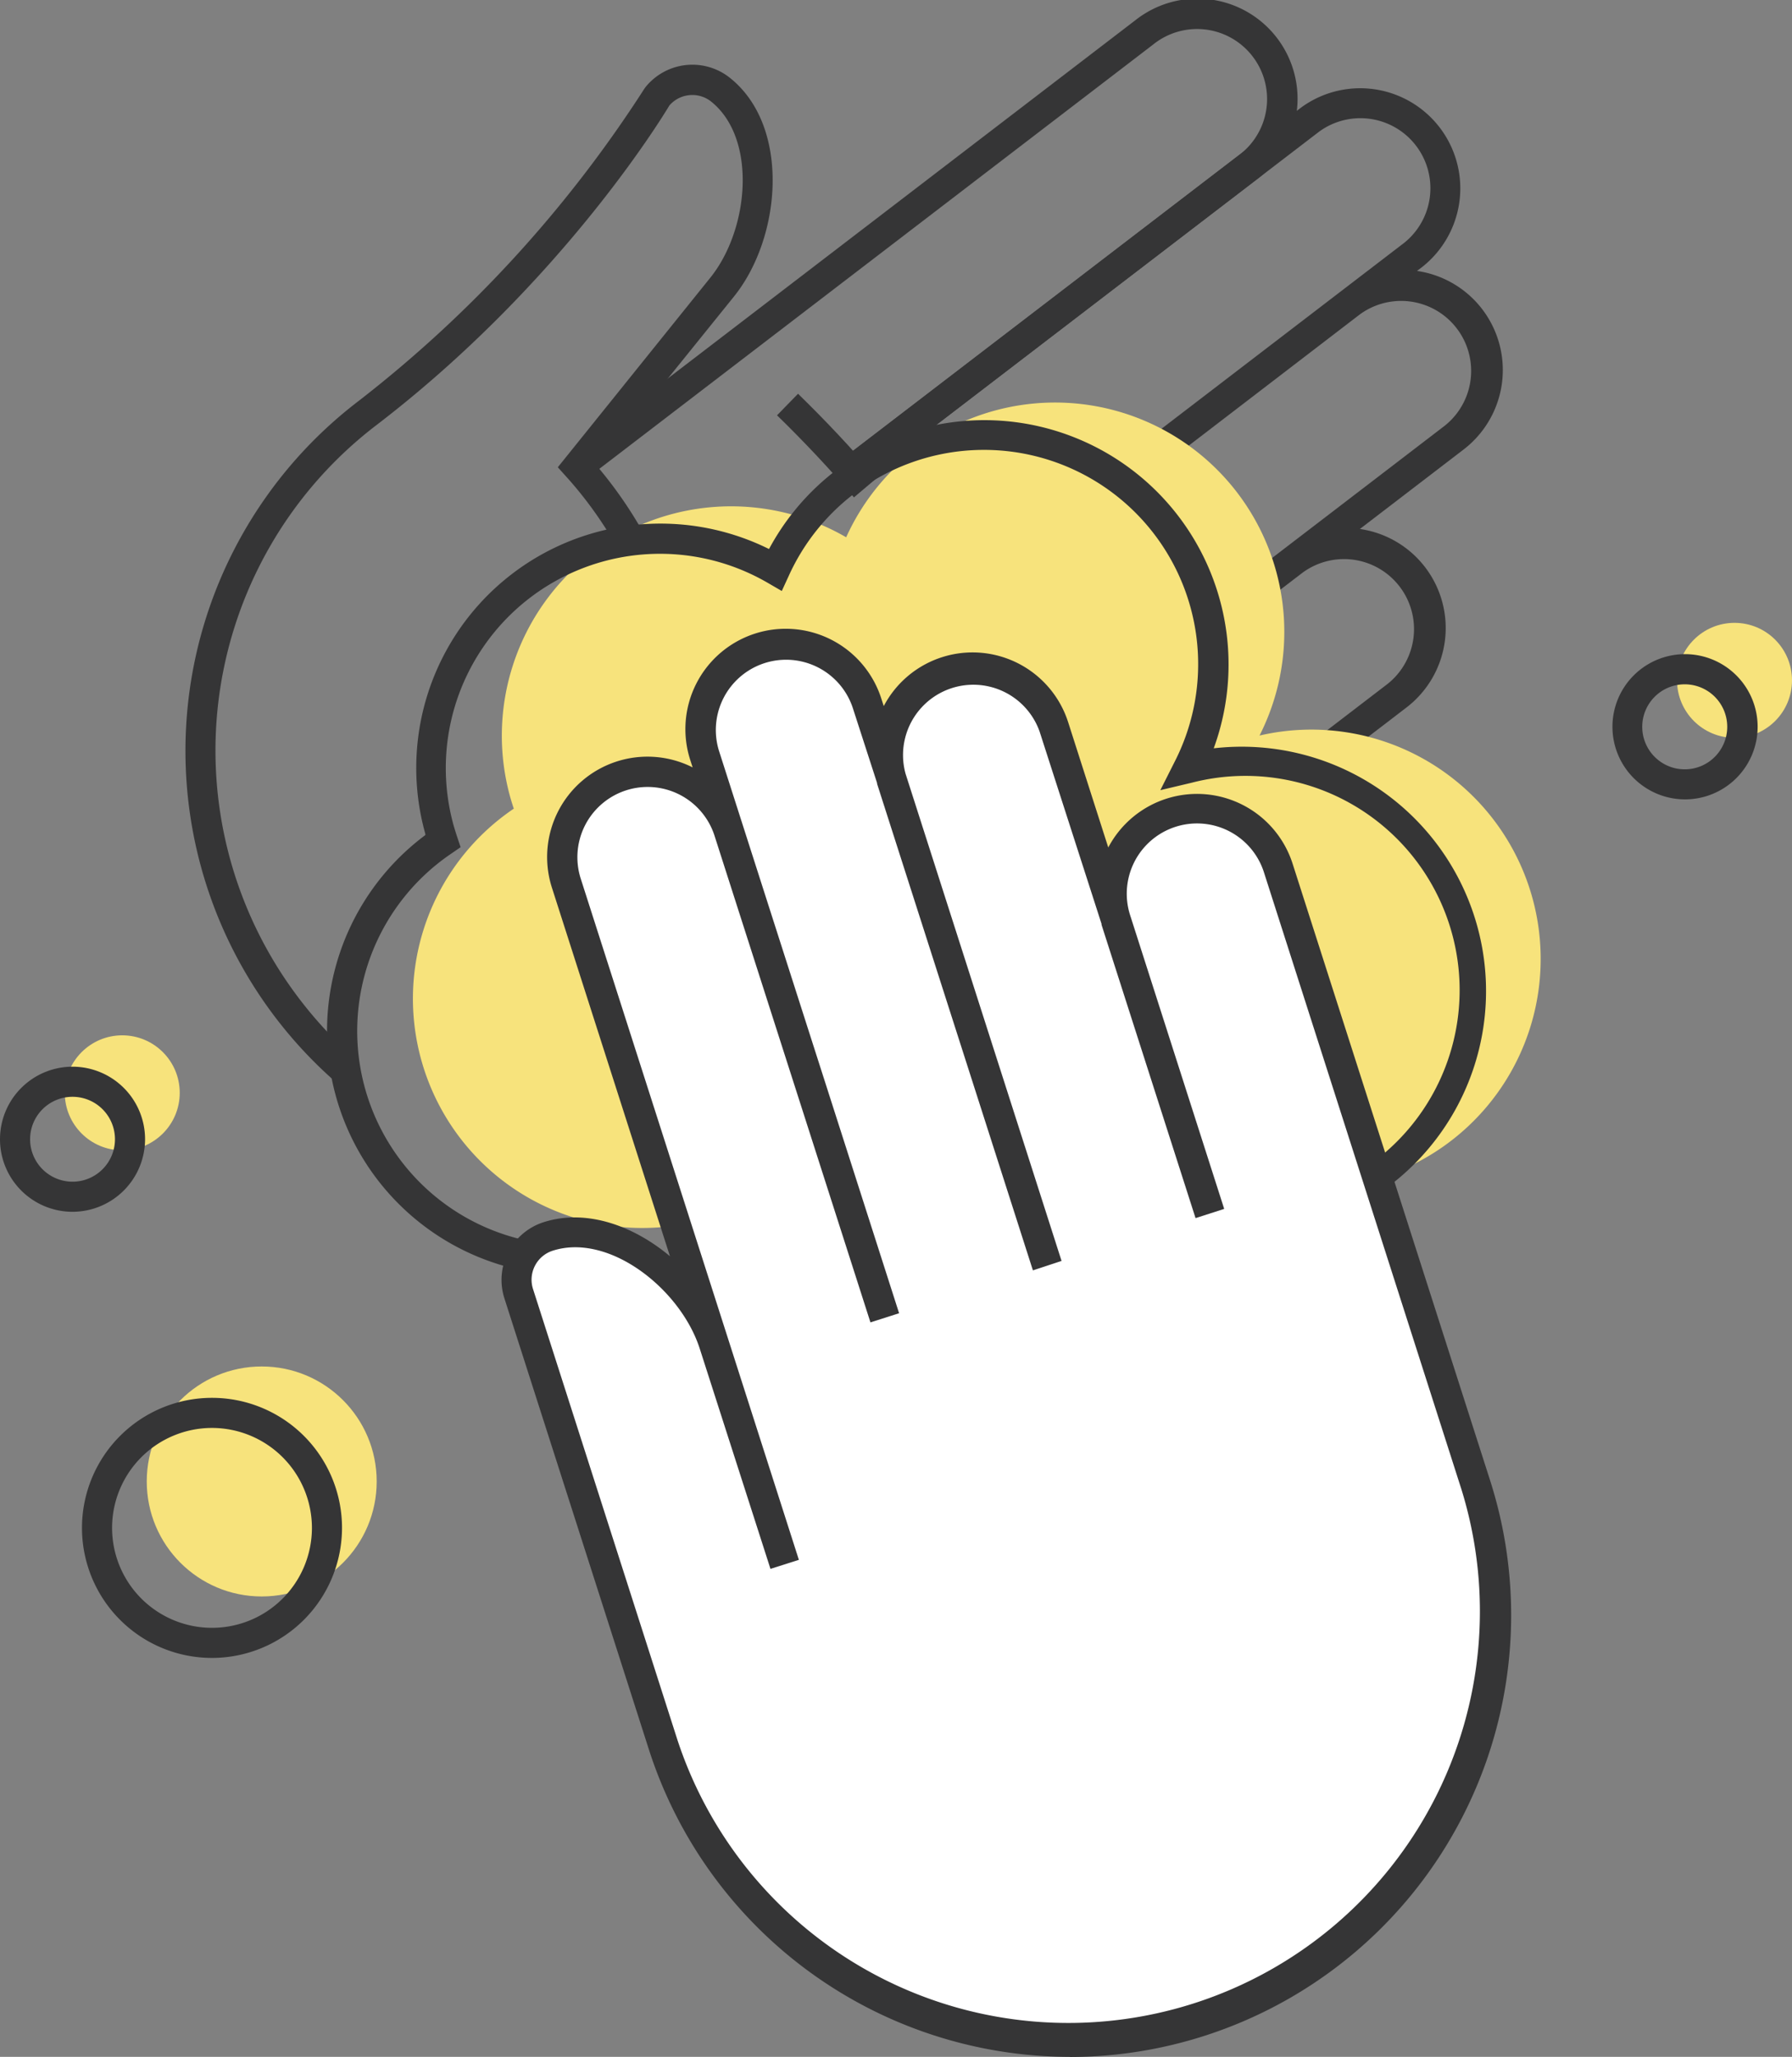 <svg id="Capa_1" data-name="Capa 1" xmlns="http://www.w3.org/2000/svg" viewBox="0 0 297.71 341.63"><rect x="0" y="0" width="297.71" height="341.63" fill="#808080" stroke="none"/><defs><style>.cls-1{fill:#353536;}.cls-2{fill:#f7e37c;}.cls-3{fill:#fff;}</style></defs><title>coronavirus</title><path class="cls-1" d="M56.1,180A73.08,73.08,0,0,1,59.55,66.62,207.36,207.36,0,0,0,107,14.81l.21-.3A10,10,0,0,1,121.35,13c10,8.07,8.5,26.44.57,36.27L99.2,77.43a70.78,70.78,0,0,1,13.13,23.36,71.86,71.86,0,0,1,2.35,36l-4.92-.94a66.67,66.67,0,0,0-2.17-33.49A65.77,65.77,0,0,0,94.47,79.61l-1.8-2L118,46.13c6.46-8,7.81-23.07.18-29.23a5,5,0,0,0-3.7-1.09,5,5,0,0,0-3.28,1.72c-1.6,2.67-18.42,29.92-48.64,53.06a68,68,0,0,0-12.67,95.52,68.88,68.88,0,0,0,9.46,10.06Z"/><path class="cls-1" d="M104,197.82a73.49,73.49,0,0,1-14.81-1.51l1-4.9a68.11,68.11,0,0,0,55.22-12.63l85.13-65.2a11.63,11.63,0,0,0-14.13-18.47l-40.5,31-3-4,67.16-51.44a11.63,11.63,0,0,0-14.14-18.46L158.77,103.7l-3-4,77.53-59.38a11.63,11.63,0,0,0-14.14-18.46L141.59,81.27l-3-4,77.53-59.38a16.63,16.63,0,0,1,20.22,26.4l-.93.71a16.63,16.63,0,0,1,7.74,29.66l-17.23,13.2a16.62,16.62,0,0,1,7.74,29.65l-85.13,65.21A73.11,73.11,0,0,1,104,197.82Z"/><path class="cls-1" d="M141.59,81.27l-3-4,67.16-51.44A11.63,11.63,0,1,0,191.57,7.4l-94,72-3-4,94-72a16.63,16.63,0,1,1,20.22,26.4Z"/><path class="cls-1" d="M141.87,82.61c-4-4.71-8.33-9.3-12.78-13.63l3.49-3.58c4.55,4.44,9,9.13,13.09,14Z"/><circle class="cls-2" cx="43.48" cy="246.06" r="19.1"/><path class="cls-1" d="M35.22,275.37a21.6,21.6,0,1,1,21.6-21.6A21.62,21.62,0,0,1,35.22,275.37Zm0-38.2a16.6,16.6,0,1,0,16.6,16.6A16.61,16.61,0,0,0,35.22,237.17Z"/><circle class="cls-2" cx="288.16" cy="113" r="9.55"/><path class="cls-1" d="M279.9,132.77A12.06,12.06,0,1,1,292,120.71,12.06,12.06,0,0,1,279.9,132.77Zm0-19.11a7.06,7.06,0,1,0,7.05,7A7.06,7.06,0,0,0,279.9,113.66Z"/><path class="cls-2" d="M140.56,89.23a38.09,38.09,0,0,0-55.78,43.22c.18.63.37,1.25.58,1.86a38.09,38.09,0,0,0,26.39,69.31l.09.37a38.09,38.09,0,0,0,46.95,26.4c.91-.25,1.8-.55,2.67-.86a38.09,38.09,0,0,0,66.79-33.61,38.09,38.09,0,0,0-19-73.75,38.09,38.09,0,1,0-68.67-32.94Z"/><path class="cls-1" d="M179.73,252.17a40.42,40.42,0,0,1-30.88-14.34l-1.15.34A40.59,40.59,0,0,1,98.17,211.7a40.59,40.59,0,0,1-27.51-73,1.94,1.94,0,0,0,0-.2,40.58,40.58,0,0,1,57.1-47.31,40.58,40.58,0,0,1,73.88,33.1A40.59,40.59,0,0,1,219.48,203a40.64,40.64,0,0,1-39.75,49.2Zm-29.17-20.24,1.11,1.44A35.59,35.59,0,0,0,214.08,202l-.68-2.41,2.41-.68A35.58,35.58,0,0,0,198,130l-5.23,1.24,2.42-4.8a35.59,35.59,0,1,0-64.16-30.78l-1.15,2.5-2.38-1.38a35.59,35.59,0,0,0-52.12,40.39q.26.89.54,1.74l.6,1.8L75,141.76a35.59,35.59,0,0,0,24.65,64.76l2.17-.3.67,2.46a35.64,35.64,0,0,0,43.87,24.68c.75-.21,1.54-.47,2.5-.82Z"/><path class="cls-3" d="M110.24,290,86.17,214.86a7.56,7.56,0,0,1,4.9-9.5h0c10.93-3.5,24.05,7,27.56,17.89l11.71,36.57L94.1,146.68a14.17,14.17,0,0,1,9.17-17.82h0A14.18,14.18,0,0,1,121.1,138L147,218.86l-29.89-93.3a14.17,14.17,0,0,1,9.17-17.82h0a14.17,14.17,0,0,1,17.82,9.17L174,210.21l-25.89-80.82a14.17,14.17,0,0,1,9.17-17.82h0a14.17,14.17,0,0,1,17.83,9.17L201,201.57l-15.62-48.74A14.18,14.18,0,0,1,194.54,135h0a14.17,14.17,0,0,1,17.82,9.17l32.82,102.46a70.87,70.87,0,1,1-135,43.24"/><path class="cls-1" d="M177.74,341.63a73.52,73.52,0,0,1-69.88-50.87L83.79,215.62A10.06,10.06,0,0,1,90.3,203c7.08-2.27,14.91.55,21,5.65l-19.6-61.19a16.67,16.67,0,0,1,23.37-20l-.37-1.15a16.67,16.67,0,1,1,31.75-10.17l.37,1.14A16.67,16.67,0,0,1,177.47,120l6.65,20.76a16.67,16.67,0,0,1,30.62,2.68l32.82,102.46a73.38,73.38,0,0,1-69.82,95.75Zm-65.15-52.5A68.37,68.37,0,0,0,242.8,247.4L210,144.94a11.67,11.67,0,0,0-22.27,7l15.65,48.85-4.76,1.53L183,153.59c0-.05,0-.09,0-.14L172.71,121.5a11.68,11.68,0,0,0-22.27,7l25.92,80.93L171.6,211l-25.89-80.83,0-.12-4-12.36a11.67,11.67,0,0,0-22.23,7.12l29.89,93.31-4.76,1.52-25.9-80.82a11.67,11.67,0,0,0-22.23,7.12l36.24,113.14L128,260.58,116.25,224c-3.15-9.83-15-19.28-24.42-16.27a5.06,5.06,0,0,0-3.28,6.36Z"/><circle class="cls-2" cx="20.31" cy="181.51" r="9.55"/><path class="cls-1" d="M12.05,201.27A12.05,12.05,0,1,1,24.1,189.22,12.07,12.07,0,0,1,12.05,201.27Zm0-19.1a7.05,7.05,0,1,0,7.05,7.05A7.05,7.05,0,0,0,12.05,182.17Z"/></svg>